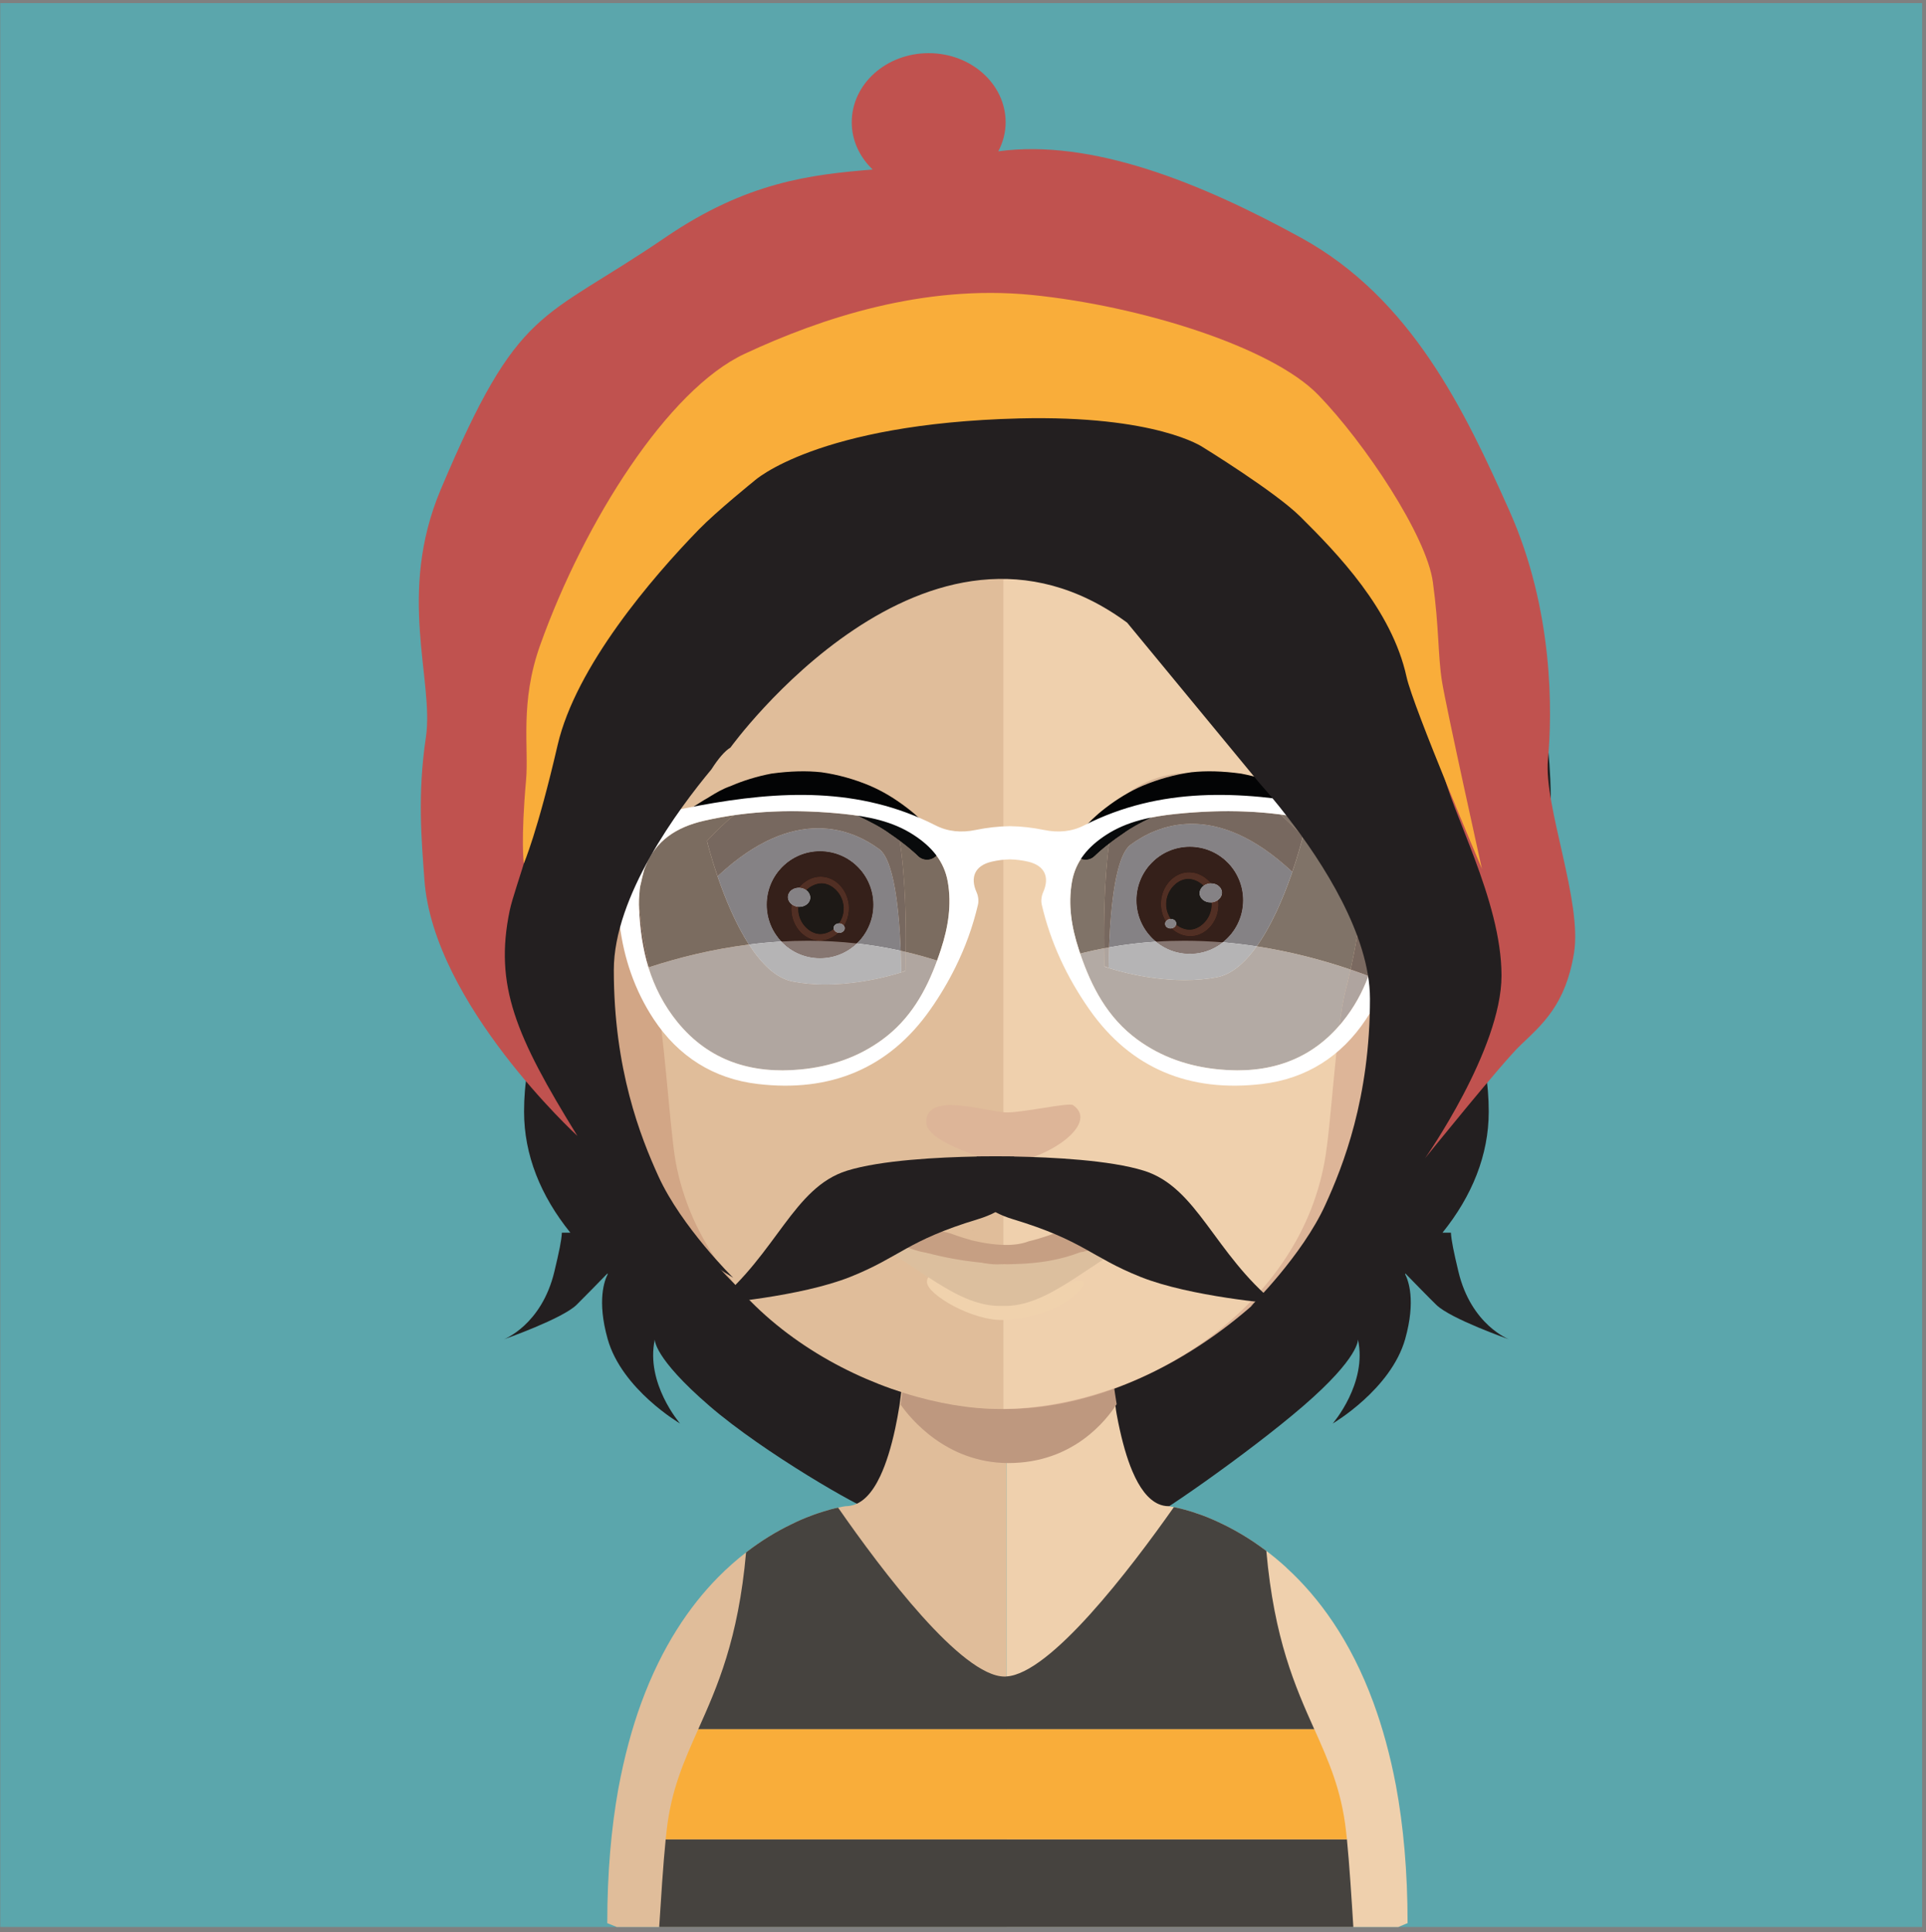<?xml version="1.0" encoding="UTF-8" standalone="no"?><!DOCTYPE svg PUBLIC "-//W3C//DTD SVG 1.1//EN" "http://www.w3.org/Graphics/SVG/1.1/DTD/svg11.dtd"><svg width="100%" height="100%" viewBox="0 0 300 301" version="1.1" xmlns="http://www.w3.org/2000/svg" xmlns:xlink="http://www.w3.org/1999/xlink" xml:space="preserve" style="fill-rule:evenodd;clip-rule:evenodd;stroke-linejoin:round;stroke-miterlimit:1.414;"><rect x="0" y="0" width="300" height="301" fill="#808080" stroke="none"/><g id="_61"><rect x="0.04" y="0.48" width="299.359" height="299.7" style="fill:#5ba6ac;fill-rule:nonzero;"/><path d="M223.72,203.26c2.2,2.18 11.36,5.39 11.36,5.39c0,0 -5.93,-2.21 -7.92,-10.6c-0.73,-3.06 -1.09,-4.8 -1.16,-6.03l-1.31,0c4.61,-5.72 7.2,-12.1 7.2,-18.85c0,-8.74 -2.74,-16.82 -10.23,-23.67c0.26,1.97 -1.42,6.04 -1.42,8.07c0,20.64 -13.81,36.09 -34.34,44.74c0.96,-2.27 1.53,-4.88 1.53,-7.7c0,-5.25 -1.92,-9.88 -4.85,-12.66c-4.81,-6.18 -14.55,-0.95 -25.82,-0.94c-11.26,-0.01 -21,-5.24 -25.82,0.94c-2.93,2.78 -4.85,7.41 -4.85,12.66c0,2.82 0.58,5.43 1.53,7.7c-20.52,-8.65 -34.33,-24.1 -34.33,-44.74c0,-2.03 -1.69,-6.1 -1.43,-8.07c-7.48,6.85 -10.23,14.93 -10.23,23.67c0,6.75 2.59,13.13 7.21,18.85l-1.32,0c-0.06,1.23 -0.43,2.97 -1.16,6.03c-1.99,8.39 -7.91,10.6 -7.91,10.6c0,0 9.15,-3.21 11.36,-5.39c1.07,-1.05 3.93,-3.98 4.79,-4.87l0.07,0.08c-0.5,0.96 -1.71,4.09 -0.02,10.11c2.21,7.87 11.28,13.17 11.28,13.17c0,0 -5.43,-6.26 -3.93,-13.1c0,0 -0.32,2.74 8.52,10.37c8.45,7.3 23.88,16.13 25.23,16.22c-0.12,-0.23 6.17,-7.13 6.06,-10.23c6.45,1.61 6.72,0.92 13.71,0.92c0.41,0 0.83,-0.02 1.24,-0.02c0.42,0 0.83,0.02 1.24,0.02c6.99,0 7.26,0.69 13.71,-0.92c-0.11,3.1 6.18,11.89 6.06,12.13c1.35,-0.09 16.78,-10.82 25.23,-18.12c8.84,-7.63 8.52,-10.37 8.52,-10.37c1.51,6.84 -3.93,13.1 -3.93,13.1c0,0 9.07,-5.3 11.29,-13.17c1.69,-6.02 0.48,-9.15 -0.02,-10.11l0.06,-0.08c0.86,0.89 3.72,3.82 4.8,4.87Z" style="fill:#231f20;fill-rule:nonzero;"/><path d="M156.78,187.56l0,112.62l-60.71,0c-0.99,-0.39 -1.48,-0.6 -1.48,-0.6c0,-7.9 0.63,-14.83 1.72,-20.92c0.93,-5 2.14,-9.47 3.58,-13.4c3.21,-8.76 7.51,-15.04 11.94,-19.54c1.46,-1.48 2.94,-2.78 4.38,-3.89c2.45,-1.89 4.83,-3.31 6.98,-4.34c1.11,-0.56 2.16,-1.01 3.12,-1.36c0.33,-0.12 0.64,-0.25 0.95,-0.35c0.37,-0.12 0.7,-0.22 1.03,-0.33c0.92,-0.29 1.68,-0.49 2.26,-0.59c0.76,-0.19 1.19,-0.23 1.19,-0.23c0.23,0 0.44,-0.02 0.66,-0.06c1.92,-0.31 3.46,-1.98 4.71,-4.63c0.93,-1.98 1.71,-4.51 2.33,-7.41c0.25,-1.15 0.45,-2.28 0.66,-3.54c0.28,-2.07 0.57,-4.26 0.84,-6.54c0.08,-1.38 0.23,-2.72 0.39,-4.16c0.54,-6.89 0.68,-14.44 0.68,-21.58c0,0 8.17,0.85 14.77,0.85Z" style="fill:#e0bd9a;fill-rule:nonzero;"/><path d="M219.25,299.58c0,0 -0.54,0.21 -1.44,0.6l-61.03,0l0,-112.62l0.17,0c6.56,0 14.81,-0.85 14.81,-0.85c0,7.1 0.14,14.53 0.7,21.44c0.14,1.34 0.29,2.72 0.39,4.05c0.25,2.39 0.54,4.61 0.89,6.71l0,0.04c0.1,0.95 0.28,1.79 0.45,2.68c0.6,2.92 1.32,5.51 2.2,7.57c1.09,2.57 2.43,4.36 4.03,5.08c0.52,0.23 1.05,0.35 1.63,0.35c0,0 0.29,0.04 0.8,0.14c0.84,0.17 2.28,0.5 4.14,1.18c0.28,0.1 0.57,0.2 0.88,0.33c0.17,0.06 0.33,0.12 0.49,0.2c0.44,0.17 0.87,0.37 1.32,0.58c2.26,1.03 4.86,2.49 7.57,4.54c1.03,0.77 2.06,1.63 3.11,2.58l0,0.02c4.98,4.54 9.98,11.23 13.58,21.06c1.4,3.81 2.59,8.11 3.5,12.9c1.15,6.22 1.81,13.32 1.81,21.42Z" style="fill:#efd0ad;fill-rule:nonzero;"/><path d="M173.93,218.7l0,0.05c-1.53,2.36 -6.67,9.16 -16.85,9.16l-0.1,0c-9.63,-0.05 -15.27,-7.04 -16.7,-9.11c0.3,-2.07 0.59,-4.24 0.84,-6.51c0.1,-1.33 0.25,-2.71 0.4,-4.14c4.69,1.19 9.83,1.93 15.26,2.02l0.2,0c5.64,-0.09 10.82,-0.88 15.67,-2.16c0.14,1.33 0.29,2.71 0.39,4.04c0.25,2.36 0.55,4.58 0.89,6.65Z" style="fill:#be987f;fill-rule:nonzero;"/><path d="M156.29,59.22c-64.34,0 -64.68,53.95 -61.82,89.27c-4.39,-8.37 -17.49,-5.81 -16.4,7.39c1.04,12.71 19.74,19.19 19.22,17.79c9.74,26.12 35.53,45.82 59,45.82l0.49,0l0,-160.27l-0.49,0Z" style="fill:#d2a686;fill-rule:nonzero;"/><path d="M82.17,150.32c3.16,-5.13 8.1,-2.91 9.29,-1.78c1.29,1.23 2.32,2.81 1.53,5.82c-0.44,1.72 -2.22,1.87 -1.83,4.43c0.5,2.91 1.83,3.05 2.62,3.74c0.74,0.64 1.68,1.14 2.13,2.37c0.49,1.23 0.54,2.51 0.29,3.64c-0.49,2.07 -3.5,0.4 -5.53,-0.49c-1.33,-0.64 -5.58,-4.24 -6.67,-5.42c-2.67,-3.05 -3.95,-8.96 -1.83,-12.31Z" style="fill:#ac8774;fill-rule:nonzero;"/><path d="M156.64,59.22c64.33,0 64.68,53.95 61.86,89.27c4.4,-8.37 17.45,-5.81 16.36,7.39c-0.99,12.71 -19.74,19.2 -19.22,17.79c-9.49,26.12 -35.53,45.82 -59,45.82c-0.15,0 -0.35,0 -0.35,0l-0.15,-160.27c0,0 0.35,0 0.5,0Z" style="fill:#ddb598;fill-rule:nonzero;"/><path d="M230.76,150.32c-3.17,-5.13 -8.06,-2.91 -9.29,-1.78c-1.29,1.23 -2.28,2.81 -1.53,5.82c0.44,1.72 2.22,1.87 1.82,4.43c-0.49,2.91 -1.82,3.05 -2.57,3.74c-0.74,0.64 -1.73,1.14 -2.17,2.37c-0.45,1.23 -0.54,2.51 -0.3,3.64c0.5,2.07 3.51,0.4 5.54,-0.49c1.38,-0.64 5.58,-4.24 6.67,-5.42c2.72,-3.05 3.95,-8.96 1.83,-12.31Z" style="fill:#ac8774;fill-rule:nonzero;"/><path d="M155.78,74.44c-21.14,0 -36.66,6.16 -46,18.28c-13.09,17 -12.6,42.91 -7.81,61.54c1.49,5.71 2.28,21.03 3.26,26.65c4.6,25.18 32.32,38.58 50.55,38.58c0,0 0.35,0 0.5,0l0,-145.05c-0.15,0 -0.3,0 -0.3,0l-0.2,0Z" style="fill:#e0bd9a;fill-rule:nonzero;"/><path d="M201.74,92.77c-9.29,-12.07 -24.61,-18.23 -45.46,-18.33l0,145.05c20.85,-0.25 45.8,-14.93 50.05,-38.58c1.04,-5.62 1.78,-20.94 3.27,-26.65c4.84,-18.58 5.33,-44.44 -7.86,-61.49Z" style="fill:#efd0ad;fill-rule:nonzero;"/><path d="M156.47,191.04" style="fill:#bc917b;fill-rule:nonzero;"/><path d="M156.47,191.04" style="fill:#bc917b;fill-rule:nonzero;"/><path d="M152.9,193.77c-0.1,-0.02 -0.2,-0.04 -0.3,-0.06c0.1,0.02 0.19,0.04 0.3,0.06Z" style="fill:#bc917b;fill-rule:nonzero;"/><path d="M156.47,193.58" style="fill:#bc917b;fill-rule:nonzero;"/><path d="M152.12,193.6c-0.09,-0.03 -0.18,-0.05 -0.27,-0.08l-0.01,0.01c0,0 0.1,0.03 0.28,0.07Z" style="fill:#bc917b;fill-rule:nonzero;"/><path d="M156.47,193.58" style="fill:#bc917b;fill-rule:nonzero;"/><path d="M144.28,174.96c-0.25,-5.01 9.17,-1.83 12.28,-1.68c2.45,0.13 9.92,-1.58 10.56,-1.14c4.4,2.98 -4.65,8.96 -10.72,8.96c-1.61,0 -11.98,-3.12 -12.12,-6.14Z" style="fill:#ddb598;fill-rule:nonzero;"/><path d="M138.32,74.81l-0.27,0.27l0.04,0.08c0.09,-0.13 0.14,-0.26 0.23,-0.35Z" style="fill:#432e1b;fill-rule:nonzero;"/><path d="M97.35,125.91" style="fill:#432e1b;fill-rule:nonzero;"/><path d="M156.74,193.6" style="fill:#ba907b;fill-rule:nonzero;"/><path d="M156.74,193.6" style="fill:#ba907b;fill-rule:nonzero;"/><path d="M153.08,190.83c-0.1,-0.02 -0.21,-0.04 -0.31,-0.06c0.1,0.02 0.19,0.04 0.31,0.06Z" style="fill:#ba907b;fill-rule:nonzero;"/><path d="M156.74,190.64" style="fill:#ba907b;fill-rule:nonzero;"/><path d="M152.27,190.65c-0.09,-0.02 -0.18,-0.05 -0.27,-0.08l-0.01,0.01c0,0 0.1,0.03 0.28,0.07Z" style="fill:#ba907b;fill-rule:nonzero;"/><path d="M156.74,190.64" style="fill:#ba907b;fill-rule:nonzero;"/><path d="M110.13,131.05c0,0 4.9,20.2 13.33,21.85c8.43,1.65 17.55,-1.63 17.55,-1.63c0,0 0.87,-23.73 -3.45,-26.84c-4.31,-3.11 -14.25,-7.61 -27.43,6.62Z" style="fill:#fff;fill-rule:nonzero;"/><path d="M141.02,151.21c0,0 -0.2,0.06 -0.63,0.24c-0.11,-7.28 -0.78,-17.28 -3.47,-19.2c-4.01,-2.94 -13.05,-7.08 -25.14,4.24c-1.1,-3.13 -1.65,-5.5 -1.65,-5.5c13.21,-14.26 23.16,-9.77 27.44,-6.65c4.32,3.11 3.45,26.87 3.45,26.87Z" style="fill:#d6b496;fill-rule:nonzero;"/><path d="M136.03,140.93c0,4.59 -3.71,8.31 -8.3,8.31c-4.58,0 -8.29,-3.72 -8.29,-8.31c0,-4.6 3.71,-8.32 8.29,-8.32c4.59,0 8.3,3.72 8.3,8.32Z" style="fill:#482315;fill-rule:nonzero;"/><path d="M127.35,146.47c-2.4,-0.2 -4.23,-2.63 -4.02,-5.29c0.22,-2.67 2.43,-4.75 4.82,-4.55c2.4,0.2 4.23,2.62 4.02,5.28c-0.22,2.67 -2.43,4.76 -4.82,4.56Z" style="fill:#7e3a22;fill-rule:nonzero;"/><path d="M127.56,145.5c-1.67,-0.14 -3.4,-1.97 -3.22,-4.23c0.19,-2.27 2.19,-3.8 3.86,-3.66c1.67,0.14 3.39,1.98 3.21,4.24c-0.18,2.27 -2.19,3.79 -3.85,3.65Z" style="fill:#211a10;fill-rule:nonzero;"/><path d="M126.21,139.93c-0.07,0.82 -0.91,1.41 -1.87,1.33c-0.96,-0.08 -1.68,-0.81 -1.61,-1.62c0.07,-0.82 0.9,-1.42 1.85,-1.34c0.97,0.08 1.69,0.81 1.63,1.63Z" style="fill:#fff;fill-rule:nonzero;"/><path d="M131.58,144.65c-0.03,0.41 -0.45,0.71 -0.93,0.67c-0.48,-0.04 -0.84,-0.41 -0.81,-0.81c0.04,-0.41 0.46,-0.71 0.93,-0.67c0.48,0.04 0.85,0.4 0.81,0.81Z" style="fill:#fff;fill-rule:nonzero;"/><path d="M156.88,190.55" style="fill:#ba907b;fill-rule:nonzero;"/><path d="M156.88,190.55" style="fill:#ba907b;fill-rule:nonzero;"/><path d="M153.21,193.21c-0.1,-0.02 -0.21,-0.04 -0.31,-0.06c0.1,0.02 0.19,0.04 0.31,0.06Z" style="fill:#ba907b;fill-rule:nonzero;"/><path d="M156.88,193.02" style="fill:#ba907b;fill-rule:nonzero;"/><path d="M152.41,193.03c-0.1,-0.02 -0.19,-0.05 -0.28,-0.07l-0.01,0c0,0 0.11,0.03 0.29,0.07Z" style="fill:#ba907b;fill-rule:nonzero;"/><path d="M156.88,193.02" style="fill:#ba907b;fill-rule:nonzero;"/><path d="M156.76,190.18" style="fill:#bc917b;fill-rule:nonzero;"/><path d="M156.76,190.18" style="fill:#bc917b;fill-rule:nonzero;"/><path d="M152.83,192.64c-0.11,-0.02 -0.22,-0.04 -0.33,-0.07c0.11,0.03 0.21,0.05 0.33,0.07Z" style="fill:#bc917b;fill-rule:nonzero;"/><path d="M156.76,192.43" style="fill:#bc917b;fill-rule:nonzero;"/><path d="M151.97,192.45c-0.1,-0.03 -0.2,-0.06 -0.3,-0.08l-0.01,0c0,0 0.12,0.03 0.31,0.08Z" style="fill:#bc917b;fill-rule:nonzero;"/><path d="M156.76,192.43" style="fill:#bc917b;fill-rule:nonzero;"/><path d="M156.51,189.33" style="fill:#bc917b;fill-rule:nonzero;"/><path d="M156.51,189.33" style="fill:#bc917b;fill-rule:nonzero;"/><path d="M152.59,191.8c-0.12,-0.02 -0.23,-0.05 -0.34,-0.07c0.11,0.02 0.21,0.04 0.34,0.07Z" style="fill:#bc917b;fill-rule:nonzero;"/><path d="M156.51,191.59" style="fill:#bc917b;fill-rule:nonzero;"/><path d="M151.72,191.61c-0.1,-0.03 -0.19,-0.06 -0.29,-0.09l-0.02,0.01c0,0 0.12,0.03 0.31,0.08Z" style="fill:#bc917b;fill-rule:nonzero;"/><path d="M156.51,191.59" style="fill:#bc917b;fill-rule:nonzero;"/><path d="M157.15,189.12" style="fill:#bc917b;fill-rule:nonzero;"/><path d="M157.15,189.12" style="fill:#bc917b;fill-rule:nonzero;"/><path d="M153.36,191.68c-0.11,-0.02 -0.22,-0.04 -0.33,-0.06c0.11,0.02 0.2,0.04 0.33,0.06Z" style="fill:#bc917b;fill-rule:nonzero;"/><path d="M157.15,191.48" style="fill:#bc917b;fill-rule:nonzero;"/><path d="M152.52,191.5c-0.1,-0.03 -0.19,-0.06 -0.29,-0.08l-0.01,0c0,0 0.11,0.03 0.3,0.08Z" style="fill:#bc917b;fill-rule:nonzero;"/><path d="M157.15,191.48" style="fill:#bc917b;fill-rule:nonzero;"/><path d="M202.94,130.37c0,0 -4.91,20.2 -13.34,21.85c-8.43,1.64 -17.55,-1.63 -17.55,-1.63c0,0 -0.87,-23.74 3.45,-26.84c4.31,-3.12 14.25,-7.62 27.44,6.62Z" style="fill:#fff;fill-rule:nonzero;"/><path d="M172.04,150.52c0,0 0.2,0.06 0.63,0.24c0.11,-7.28 0.78,-17.28 3.47,-19.2c4.01,-2.94 13.05,-7.08 25.14,4.25c1.1,-3.13 1.65,-5.51 1.65,-5.51c-13.21,-14.26 -23.16,-9.77 -27.44,-6.65c-4.32,3.12 -3.45,26.87 -3.45,26.87Z" style="fill:#d6b496;fill-rule:nonzero;"/><path d="M177.03,140.24c0,4.59 3.72,8.32 8.3,8.32c4.58,0 8.29,-3.73 8.29,-8.32c0,-4.6 -3.71,-8.32 -8.29,-8.32c-4.58,0 -8.3,3.72 -8.3,8.32Z" style="fill:#482315;fill-rule:nonzero;"/><path d="M185.71,145.78c2.4,-0.2 4.24,-2.62 4.02,-5.29c-0.22,-2.66 -2.42,-4.75 -4.82,-4.55c-2.4,0.2 -4.23,2.62 -4.02,5.29c0.22,2.66 2.43,4.75 4.82,4.55Z" style="fill:#7e3a22;fill-rule:nonzero;"/><path d="M185.5,144.82c1.67,-0.14 3.4,-1.98 3.22,-4.24c-0.19,-2.27 -2.19,-3.8 -3.86,-3.66c-1.67,0.14 -3.39,1.99 -3.21,4.25c0.19,2.26 2.19,3.79 3.85,3.65Z" style="fill:#211a10;fill-rule:nonzero;"/><path d="M186.85,139.24c0.07,0.82 0.91,1.42 1.87,1.34c0.96,-0.08 1.68,-0.81 1.62,-1.63c-0.07,-0.82 -0.9,-1.41 -1.86,-1.34c-0.97,0.08 -1.69,0.81 -1.63,1.63Z" style="fill:#fff;fill-rule:nonzero;"/><path d="M181.48,143.97c0.03,0.4 0.45,0.7 0.93,0.66c0.48,-0.03 0.84,-0.4 0.81,-0.81c-0.04,-0.41 -0.45,-0.71 -0.93,-0.66c-0.48,0.03 -0.85,0.4 -0.81,0.81Z" style="fill:#fff;fill-rule:nonzero;"/><path d="M146.07,130.73c-0.07,-0.1 -1.6,-2.43 -4.72,-4.83c-1.96,-1.51 -3.88,-2.66 -5.87,-3.51c-2.42,-1.02 -5.03,-1.74 -7.55,-2.09c-2.29,-0.25 -4.82,-0.19 -7.77,0.21c-2.25,0.43 -4.45,1.11 -6.32,1.93c-1.33,0.46 -2.38,1.11 -3.23,1.63c-0.32,0.2 -0.61,0.38 -0.91,0.54l-4.03,2.53l4.64,-1.09c0.22,-0.05 0.45,-0.11 0.7,-0.18c0.96,-0.26 2.16,-0.57 3.56,-0.78c0.33,-0.05 0.66,-0.11 1,-0.18c0.58,-0.12 1.19,-0.24 1.82,-0.27c0.7,-0.05 1.43,-0.1 2.18,-0.15l0.97,-0.07c2.57,-0.04 4.74,0.16 6.67,0.6c2.11,0.37 4.27,1.05 6.26,1.97c1.87,0.9 3.67,1.8 5.08,2.83c2.83,1.9 4.41,3.48 4.42,3.49c0.39,0.4 0.91,0.6 1.43,0.6c0.38,0 0.77,-0.11 1.1,-0.33c0.93,-0.61 1.2,-1.87 0.6,-2.79l-0.03,-0.06Z" style="fill:#030405;fill-rule:nonzero;"/><path d="M203.76,124.59c-0.26,-0.14 -0.56,-0.32 -0.88,-0.52c-0.84,-0.52 -1.89,-1.17 -3.19,-1.61c-1.9,-0.84 -4.1,-1.52 -6.38,-1.95c-2.93,-0.4 -5.46,-0.46 -7.75,-0.21c-2.52,0.35 -5.12,1.07 -7.55,2.09c-1.96,0.84 -3.93,2.02 -5.86,3.51c-3.07,2.36 -4.6,4.65 -4.71,4.83l-0.03,0.04c-0.52,0.8 -0.41,1.87 0.26,2.54c0.38,0.39 0.89,0.6 1.43,0.6c0.54,0 1.04,-0.21 1.42,-0.6l0.02,-0.01c0.15,-0.15 1.68,-1.65 4.43,-3.49c1.38,-1.02 3.18,-1.92 5.05,-2.81c1.99,-0.93 4.16,-1.61 6.29,-1.98c1.9,-0.44 4.08,-0.63 6.61,-0.61l1.02,0.08c0.75,0.05 1.47,0.1 2.18,0.15c0.62,0.03 1.22,0.15 1.81,0.27c0.34,0.07 0.67,0.13 1,0.18c1.4,0.21 2.59,0.52 3.55,0.78c0.25,0.07 0.49,0.13 0.71,0.18l4.63,1.1l-4.06,-2.56Z" style="fill:#030405;fill-rule:nonzero;"/><path d="M155.59,198.5" style="fill:#be927b;fill-rule:nonzero;"/><path d="M155.59,198.5" style="fill:#be927b;fill-rule:nonzero;"/><path d="M151.75,195.61c-0.1,-0.03 -0.21,-0.05 -0.32,-0.07c0.11,0.02 0.2,0.04 0.32,0.07Z" style="fill:#be927b;fill-rule:nonzero;"/><path d="M155.59,195.4" style="fill:#be927b;fill-rule:nonzero;"/><path d="M150.91,195.42c-0.1,-0.03 -0.19,-0.06 -0.29,-0.08l-0.01,0c0,0 0.11,0.03 0.3,0.08Z" style="fill:#be927b;fill-rule:nonzero;"/><path d="M155.59,195.4" style="fill:#be927b;fill-rule:nonzero;"/><path d="M144.39,199.77c-0.24,-3.24 9.02,0.68 12.06,0.78c2.42,0.08 9.71,-0.48 10.38,-0.74c5.1,-1.91 -0.27,5.43 -10.53,5.81c-4.7,0.19 -11.77,-3.88 -11.91,-5.85Z" style="fill:#f0d2ad;fill-rule:nonzero;"/><path d="M174.54,193.51c-2.52,-0.12 -5.1,1.98 -8.12,1.66c-0.13,-0.06 -0.19,-0.06 -0.32,-0.06c-0.69,-0.13 -1.38,0 -2.13,0.18c-0.94,0.2 -1.89,0.58 -2.78,0.89c-1.51,0.49 -3.21,0.89 -4.96,0.75l0,0.02l-0.1,-0.02l-0.1,0.02l0,-0.02c-1.75,0.14 -3.45,-0.26 -4.96,-0.75c-0.89,-0.31 -1.84,-0.69 -2.78,-0.89c-0.75,-0.18 -1.44,-0.31 -2.13,-0.18c-0.13,0 -0.2,0 -0.32,0.06c-3.02,0.32 -5.6,-1.78 -8.12,-1.66c-0.69,0.06 -1.7,-0.12 -2.26,-0.12c0.12,0.06 0.25,0.12 0.38,0.18c7.16,3.51 13.35,10.07 20.19,9.86l0.2,0c6.84,0.21 13.03,-6.35 20.19,-9.86c0.13,-0.06 0.26,-0.12 0.38,-0.18c-0.56,0 -1.57,0.18 -2.26,0.12Z" style="fill:#dcbf9e;fill-rule:nonzero;"/><path d="M176.64,193.31c0,0 -7.28,-2.81 -12.47,-1.16c0,0 -1.93,0.75 -3.92,1.21c-1.22,0.48 -2.69,0.62 -4.12,0.56c-1.09,-0.04 -2.13,-0.18 -2.98,-0.33c-0.28,-0.05 -0.56,-0.1 -0.85,-0.17c-0.13,-0.02 -0.22,-0.04 -0.33,-0.07c-0.17,-0.04 -0.34,-0.07 -0.51,-0.11c-0.19,-0.05 -0.3,-0.08 -0.3,-0.08l0.01,-0.01c-1.66,-0.45 -3.08,-1 -3.08,-1c-5.19,-1.65 -12.47,1.16 -12.47,1.16c-0.1,0.05 -0.16,0.08 -0.16,0.08c0.56,0 1.57,0.18 2.26,0.12c2.52,-0.12 5.1,1.98 8.12,1.66c0.12,-0.06 0.19,-0.06 0.32,-0.06c0.69,-0.13 1.38,0 2.13,0.18c0.94,0.2 1.89,0.58 2.78,0.89c1.51,0.49 3.21,0.89 4.96,0.75l0,0.02l0.1,-0.02l0.1,0.02l0,-0.02c1.75,0.14 3.45,-0.26 4.96,-0.75c0.89,-0.31 1.84,-0.69 2.78,-0.89c0.75,-0.18 1.44,-0.31 2.13,-0.18c0.13,0 0.19,0 0.32,0.06c3.02,0.32 5.6,-1.78 8.12,-1.66c0.69,0.06 1.7,-0.12 2.26,-0.12c0,0 -0.06,-0.03 -0.16,-0.08Z" style="fill:#c69f83;fill-rule:nonzero;"/><path d="M143.89,195.03c0.13,0.03 13.66,4.16 24.23,0.09l-1.22,-0.83l-14.29,0l-8.72,0.74Z" style="fill:#c69f83;fill-rule:nonzero;"/><path d="M101.01,150.71c-0.9,-2.92 -1.33,-5.98 -1.46,-9.13c-0.01,-0.19 -0.02,-0.39 -0.03,-0.59c0.39,3.34 0.93,6.59 1.6,9.68c-0.03,0.01 -0.07,0.02 -0.11,0.04Z" style="fill:#766359;fill-rule:nonzero;"/><path d="M101.12,150.67c-0.67,-3.09 -1.21,-6.34 -1.6,-9.68c-0.01,-0.66 0.02,-1.31 0.09,-1.93c0.02,-0.5 0.09,-0.99 0.22,-1.46c0.13,-0.68 0.29,-1.27 0.41,-1.71c0.02,-0.15 0.07,-0.31 0.13,-0.48l0.09,-0.22c0.03,-0.11 0.05,-0.16 0.05,-0.16l0.01,0c1.59,-4.09 4.86,-6.19 9.12,-7.17c1.55,-0.35 3.11,-0.64 4.67,-0.87c-1.36,1.13 -2.75,2.46 -4.18,4c0,0 0.01,0.02 0.01,0.05l-0.01,0.01c0,0 2.32,9.59 6.53,16.09c-5.57,0.7 -10.8,1.98 -15.54,3.53Zm44.84,-1.03c-1.64,-0.52 -3.26,-0.97 -4.88,-1.35c0.05,-4.12 -0.02,-11.74 -0.95,-17.35c1.83,1.36 2.83,2.36 2.84,2.37c0.39,0.4 0.91,0.6 1.43,0.6c0.38,0 0.77,-0.11 1.1,-0.33c0.14,-0.09 0.26,-0.19 0.37,-0.31c0.87,1.17 1.48,2.51 1.76,4.09c0.63,3.59 0.06,7.09 -1.06,10.51c-0.19,0.59 -0.4,1.19 -0.61,1.77Z" style="fill:#7b6c60;fill-rule:nonzero;"/><path d="M140.3,148.11c-2.31,-0.51 -4.6,-0.89 -6.86,-1.14c1.59,-1.52 2.59,-3.67 2.59,-6.04c0,-4.6 -3.71,-8.32 -8.3,-8.32c-4.58,0 -8.29,3.72 -8.29,8.32c0,2.22 0.87,4.25 2.29,5.74c-1.72,0.1 -3.41,0.26 -5.07,0.47c-4.21,-6.5 -6.53,-16.09 -6.53,-16.09l0.01,-0.01c0.08,0.33 0.63,2.57 1.64,5.45c6.07,-5.68 11.36,-7.47 15.65,-7.47c4.25,0 7.49,1.77 9.49,3.23c2.3,1.64 3.12,9.16 3.38,15.86Z" style="fill:#858285;fill-rule:nonzero;"/><path d="M141.08,148.29c-0.26,-0.06 -0.52,-0.12 -0.78,-0.18c-0.26,-6.7 -1.08,-14.22 -3.38,-15.86c-2,-1.46 -5.24,-3.23 -9.49,-3.23c-4.29,0 -9.58,1.79 -15.65,7.47c-1.01,-2.88 -1.56,-5.12 -1.64,-5.45c0,-0.03 -0.01,-0.05 -0.01,-0.05c1.43,-1.54 2.82,-2.87 4.18,-4c3.01,-0.43 6.03,-0.63 9.07,-0.63c2.67,0 5.35,0.16 8.04,0.43c0.73,0.08 1.47,0.17 2.2,0.28c1.82,0.87 3.56,1.74 4.93,2.75c0.58,0.39 1.1,0.76 1.58,1.12c0.93,5.61 1,13.23 0.95,17.35Z" style="fill:#77685f;fill-rule:nonzero;"/><path d="M133.44,146.97c-2.55,-0.29 -5.07,-0.42 -7.54,-0.42c-0.01,0 -0.02,0 -0.03,0c0,0 -0.01,0 -0.02,0c-1.39,0 -2.76,0.04 -4.12,0.12c-1.42,-1.49 -2.29,-3.52 -2.29,-5.74c0,-4.6 3.71,-8.32 8.29,-8.32c4.59,0 8.3,3.72 8.3,8.32c0,2.37 -1,4.52 -2.59,6.04Zm-10.08,-6.06c-0.01,0.09 -0.02,0.18 -0.03,0.27c-0.21,2.66 1.62,5.09 4.02,5.29c0.11,0.01 0.21,0.01 0.32,0.01c1.06,0 2.07,-0.44 2.86,-1.18c0.04,0.01 0.08,0.02 0.12,0.02c0.03,0 0.06,0 0.09,0c0.44,0 0.81,-0.28 0.84,-0.67c0.02,-0.17 -0.04,-0.33 -0.14,-0.46c0.4,-0.67 0.66,-1.45 0.73,-2.28c0.21,-2.66 -1.62,-5.08 -4.02,-5.28c-0.1,-0.01 -0.21,-0.02 -0.32,-0.02c-1.29,0 -2.5,0.66 -3.34,1.69c-0.02,-0.01 -0.05,-0.01 -0.07,-0.01c-0.89,0 -1.63,0.58 -1.69,1.35c-0.04,0.5 0.21,0.96 0.63,1.27Z" style="fill:#35201a;fill-rule:nonzero;"/><path d="M127.67,146.48c-0.11,0 -0.21,0 -0.32,-0.01c-2.4,-0.2 -4.23,-2.63 -4.02,-5.29c0.01,-0.09 0.02,-0.18 0.03,-0.27c0.27,0.19 0.61,0.32 0.98,0.35l0,0.01c-0.18,2.26 1.55,4.09 3.22,4.23c0.07,0.01 0.14,0.01 0.21,0.01c0.7,0 1.46,-0.28 2.09,-0.78c0.08,0.28 0.34,0.51 0.67,0.57c-0.79,0.74 -1.8,1.18 -2.86,1.18Zm3.77,-2.29c-0.14,-0.19 -0.39,-0.33 -0.67,-0.35c-0.02,0 -0.05,0 -0.07,0c0.38,-0.56 0.65,-1.23 0.71,-1.99c0.18,-2.26 -1.54,-4.1 -3.21,-4.24c-0.07,-0.01 -0.14,-0.01 -0.21,-0.01c-0.83,0 -1.72,0.39 -2.41,1.06c-0.27,-0.2 -0.62,-0.33 -1,-0.36c-0.03,0 -0.06,0 -0.09,0c0.84,-1.03 2.05,-1.69 3.34,-1.69c0.11,0 0.22,0.01 0.32,0.02c2.4,0.2 4.23,2.62 4.02,5.28c-0.07,0.83 -0.33,1.61 -0.73,2.28Z" style="fill:#512f24;fill-rule:nonzero;"/><path d="M127.77,145.51c-0.07,0 -0.14,0 -0.21,-0.01c-1.67,-0.14 -3.4,-1.97 -3.22,-4.23l0,-0.01c0.06,0.01 0.12,0.01 0.17,0.01c0.89,0 1.63,-0.57 1.7,-1.34c0.04,-0.5 -0.21,-0.96 -0.63,-1.27c0.69,-0.67 1.58,-1.06 2.41,-1.06c0.07,0 0.14,0 0.21,0.01c1.67,0.14 3.39,1.98 3.21,4.24c-0.06,0.76 -0.33,1.43 -0.71,1.99l-0.01,0c-0.44,0 -0.81,0.29 -0.85,0.67c0,0.07 0,0.15 0.02,0.22c-0.63,0.5 -1.39,0.78 -2.09,0.78Z" style="fill:#1d1916;fill-rule:nonzero;"/><path d="M124.51,141.27c-0.05,0 -0.11,0 -0.17,-0.01c-0.37,-0.03 -0.71,-0.16 -0.98,-0.35c-0.42,-0.31 -0.67,-0.77 -0.63,-1.27c0.06,-0.77 0.8,-1.35 1.69,-1.35c0.02,0 0.05,0 0.07,0.01c0.03,0 0.06,0 0.09,0c0.38,0.03 0.73,0.16 1,0.36c0.42,0.31 0.67,0.77 0.63,1.27c-0.07,0.77 -0.81,1.34 -1.7,1.34Z" style="fill:#858285;fill-rule:nonzero;"/><path d="M130.74,145.32c-0.03,0 -0.06,0 -0.09,0c-0.04,0 -0.08,-0.01 -0.12,-0.02c-0.33,-0.06 -0.59,-0.29 -0.67,-0.57c-0.02,-0.07 -0.02,-0.15 -0.02,-0.22c0.04,-0.38 0.41,-0.67 0.85,-0.67l0.08,0c0.28,0.02 0.53,0.16 0.67,0.35c0.1,0.13 0.16,0.29 0.14,0.46c-0.03,0.39 -0.4,0.67 -0.84,0.67Z" style="fill:#858285;fill-rule:nonzero;"/><path d="M144.4,133.91c-0.52,0 -1.04,-0.2 -1.43,-0.6c-0.01,-0.01 -1.01,-1.01 -2.84,-2.37c-0.48,-0.36 -1,-0.73 -1.58,-1.12c-1.37,-1.01 -3.11,-1.88 -4.93,-2.75c3.07,0.45 6.04,1.26 8.7,3c1.41,0.91 2.62,1.96 3.55,3.2c-0.11,0.12 -0.23,0.22 -0.37,0.31c-0.33,0.22 -0.72,0.33 -1.1,0.33Z" style="fill:#090b0c;fill-rule:nonzero;"/><path d="M213.15,152.03c-0.11,-0.04 -0.22,-0.08 -0.33,-0.12c-0.16,-0.06 -0.33,-0.12 -0.49,-0.19c-0.03,0 -0.05,-0.01 -0.08,-0.02c-0.61,-0.23 -1.24,-0.45 -1.88,-0.66c1.29,-5.77 2.15,-12.1 2.32,-18.58c0.55,0.76 1.02,1.61 1.39,2.57l0.01,0c0,0 0.02,0.05 0.05,0.16l0.09,0.22c0.06,0.17 0.11,0.33 0.13,0.48c0.12,0.44 0.27,1.03 0.41,1.71c0.13,0.47 0.2,0.96 0.22,1.46c0.09,0.81 0.12,1.67 0.06,2.52c-0.15,3.63 -0.69,7.14 -1.9,10.45Z" style="fill:#7a6960;fill-rule:nonzero;"/><path d="M210.37,151.04c-4.46,-1.52 -9.38,-2.81 -14.62,-3.62c4.61,-6.47 7.19,-17.05 7.19,-17.05c-0.01,-0.01 -0.02,-0.01 -0.02,-0.02c0.01,-0.03 0.01,-0.05 0.01,-0.05c-1.2,-1.29 -2.37,-2.43 -3.51,-3.43c1.85,0.24 3.7,0.57 5.54,0.99c3.26,0.75 5.94,2.15 7.73,4.6c-0.17,6.48 -1.03,12.81 -2.32,18.58Zm-42.12,-2.49c-0.07,-0.23 -0.15,-0.46 -0.22,-0.68c-1.12,-3.42 -1.69,-6.92 -1.06,-10.51c0.24,-1.36 0.73,-2.54 1.41,-3.58c0.22,0.09 0.47,0.13 0.72,0.13c0.54,0 1.04,-0.21 1.42,-0.6l0.02,-0.01c0.1,-0.11 0.86,-0.85 2.22,-1.9c-0.77,5.52 -0.82,12.5 -0.78,16.32c-1.1,0.21 -2.21,0.45 -3.32,0.72c-0.01,0.01 -0.03,0.01 -0.04,0.01c-0.07,0.02 -0.14,0.04 -0.2,0.05c-0.06,0.02 -0.11,0.03 -0.17,0.05Z" style="fill:#807368;fill-rule:nonzero;"/><path d="M172.75,147.58c0.25,-6.74 1.08,-14.37 3.39,-16.02c2,-1.46 5.25,-3.23 9.5,-3.23c4.28,0 9.58,1.79 15.64,7.48c1.01,-2.88 1.56,-5.12 1.64,-5.46c0,0.01 0.01,0.01 0.02,0.02c0,0 -2.58,10.58 -7.19,17.05c-1.74,-0.26 -3.51,-0.48 -5.32,-0.63c1.94,-1.52 3.19,-3.89 3.19,-6.55c0,-4.6 -3.71,-8.32 -8.29,-8.32c-4.58,0 -8.3,3.72 -8.3,8.32c0,2.6 1.19,4.92 3.06,6.45c-2.41,0.16 -4.86,0.44 -7.34,0.89Z" style="fill:#858285;fill-rule:nonzero;"/><path d="M171.98,147.72c-0.04,-3.82 0.01,-10.8 0.78,-16.32c0.61,-0.48 1.35,-1.02 2.21,-1.59c1.19,-0.88 2.69,-1.67 4.29,-2.44c1.29,-0.27 2.6,-0.44 3.92,-0.58c2.69,-0.27 5.37,-0.43 8.04,-0.43c2.74,0 5.48,0.16 8.2,0.51c1.14,1 2.31,2.14 3.51,3.43c0,0 0,0.02 -0.01,0.05c-0.08,0.34 -0.63,2.58 -1.64,5.46c-6.06,-5.69 -11.36,-7.48 -15.64,-7.48c-4.25,0 -7.5,1.77 -9.5,3.23c-2.31,1.65 -3.14,9.28 -3.39,16.02c-0.25,0.04 -0.51,0.09 -0.77,0.14Z" style="fill:#77685f;fill-rule:nonzero;"/><path d="M190.43,146.79c-1.93,-0.15 -3.9,-0.24 -5.89,-0.24c-0.01,0 -0.02,0 -0.03,0l-0.01,0c-1.46,0 -2.93,0.04 -4.41,0.14c-1.87,-1.53 -3.06,-3.85 -3.06,-6.45c0,-4.6 3.72,-8.32 8.3,-8.32c4.58,0 8.29,3.72 8.29,8.32c0,2.66 -1.25,5.03 -3.19,6.55Zm-7.9,-2.17c0.79,0.73 1.8,1.17 2.86,1.17c0.11,0 0.21,0 0.32,-0.01c2.4,-0.2 4.24,-2.62 4.02,-5.29c-0.01,-0.09 -0.02,-0.18 -0.03,-0.27c0.42,-0.31 0.68,-0.77 0.64,-1.27c-0.07,-0.77 -0.81,-1.34 -1.69,-1.34c-0.03,0 -0.05,0 -0.08,0c-0.84,-1.03 -2.05,-1.68 -3.34,-1.68c-0.11,0 -0.21,0 -0.32,0.01c-2.4,0.2 -4.23,2.62 -4.02,5.29c0.07,0.83 0.33,1.6 0.73,2.27c-0.1,0.13 -0.16,0.3 -0.14,0.47c0.03,0.38 0.4,0.67 0.84,0.67c0.03,0 0.06,0 0.09,-0.01c0.04,0 0.08,-0.01 0.12,-0.01Z" style="fill:#35201a;fill-rule:nonzero;"/><path d="M185.39,145.79c-1.06,0 -2.07,-0.44 -2.86,-1.17c0.33,-0.07 0.59,-0.3 0.67,-0.58c0.63,0.5 1.39,0.79 2.09,0.79c0.07,0 0.14,-0.01 0.21,-0.01c1.67,-0.14 3.4,-1.98 3.22,-4.24c0.37,-0.03 0.71,-0.16 0.98,-0.36c0.01,0.09 0.02,0.18 0.03,0.27c0.22,2.67 -1.62,5.09 -4.02,5.29c-0.11,0.01 -0.21,0.01 -0.32,0.01Zm-3.77,-2.29c-0.4,-0.67 -0.66,-1.44 -0.73,-2.27c-0.21,-2.67 1.62,-5.09 4.02,-5.29c0.11,-0.01 0.21,-0.01 0.32,-0.01c1.29,0 2.5,0.65 3.34,1.68c-0.03,0 -0.06,0 -0.09,0c-0.38,0.03 -0.73,0.17 -1,0.37c-0.69,-0.68 -1.58,-1.07 -2.41,-1.07c-0.07,0 -0.14,0.01 -0.21,0.01c-1.67,0.14 -3.39,1.99 -3.21,4.25c0.06,0.75 0.33,1.42 0.71,1.98c-0.02,0 -0.05,0 -0.07,0.01c-0.28,0.02 -0.52,0.15 -0.67,0.34Z" style="fill:#512f24;fill-rule:nonzero;"/><path d="M185.29,144.83c-0.7,0 -1.46,-0.29 -2.09,-0.79c0.02,-0.07 0.02,-0.15 0.02,-0.22c-0.03,-0.38 -0.4,-0.67 -0.84,-0.67c-0.01,0 -0.01,0 -0.02,0c-0.38,-0.56 -0.65,-1.23 -0.71,-1.98c-0.18,-2.26 1.54,-4.11 3.21,-4.25c0.07,0 0.14,-0.01 0.21,-0.01c0.83,0 1.72,0.39 2.41,1.07c-0.41,0.3 -0.66,0.77 -0.63,1.26c0.07,0.77 0.81,1.34 1.7,1.34c0.05,0 0.11,0 0.17,0c0.18,2.26 -1.55,4.1 -3.22,4.24c-0.07,0 -0.14,0.01 -0.21,0.01Z" style="fill:#1d1916;fill-rule:nonzero;"/><path d="M188.55,140.58c-0.89,0 -1.63,-0.57 -1.7,-1.34c-0.03,-0.49 0.22,-0.96 0.63,-1.26c0.27,-0.2 0.62,-0.34 1,-0.37l0.17,0c0.88,0 1.62,0.57 1.69,1.34c0.04,0.5 -0.22,0.96 -0.64,1.27c-0.27,0.2 -0.61,0.33 -0.98,0.36c-0.06,0 -0.12,0 -0.17,0Z" style="fill:#858285;fill-rule:nonzero;"/><path d="M182.32,144.64c-0.44,0 -0.81,-0.29 -0.84,-0.67c-0.02,-0.17 0.04,-0.34 0.14,-0.47c0.15,-0.19 0.39,-0.32 0.67,-0.34c0.02,-0.01 0.05,-0.01 0.07,-0.01c0.01,0 0.01,0 0.02,0c0.44,0 0.81,0.29 0.84,0.67c0,0.07 0,0.15 -0.02,0.22c-0.08,0.28 -0.34,0.51 -0.67,0.58c-0.04,0 -0.08,0.01 -0.12,0.01c-0.03,0.01 -0.06,0.01 -0.09,0.01Z" style="fill:#858285;fill-rule:nonzero;"/><path d="M169.1,133.91c-0.25,0 -0.5,-0.04 -0.72,-0.13c0.96,-1.47 2.31,-2.67 3.9,-3.71c2.16,-1.41 4.52,-2.21 6.98,-2.7c-1.6,0.77 -3.1,1.56 -4.29,2.44c-0.86,0.57 -1.6,1.11 -2.21,1.59c-1.36,1.05 -2.12,1.79 -2.22,1.9l-0.02,0.01c-0.38,0.39 -0.88,0.6 -1.42,0.6Z" style="fill:#090b0c;fill-rule:nonzero;"/><path d="M101.38,151.82c-0.13,-0.37 -0.25,-0.74 -0.37,-1.11c0.04,-0.02 0.08,-0.03 0.11,-0.04c0.09,0.38 0.17,0.77 0.26,1.15Z" style="fill:#ada19a;fill-rule:nonzero;"/><path d="M121.85,166.74c-6.47,0 -12.05,-2.27 -16.34,-7.54c-1.86,-2.3 -3.2,-4.77 -4.13,-7.38c-0.09,-0.38 -0.17,-0.77 -0.26,-1.15c4.74,-1.55 9.97,-2.83 15.54,-3.53c1.9,2.94 4.18,5.25 6.8,5.76c1.69,0.33 3.41,0.47 5.08,0.47c6.64,0 12.47,-2.1 12.47,-2.1c0,0 0,-0.02 0,-0.06l0.01,0c0,0 0.04,-1.13 0.06,-2.92c1.62,0.38 3.25,0.83 4.88,1.35c-1.74,4.77 -4.19,9.13 -8.53,12.3c-3.76,2.76 -8.04,4.2 -12.67,4.65c-0.99,0.1 -1.96,0.15 -2.91,0.15Z" style="fill:#b0a6a0;fill-rule:nonzero;"/><path d="M128.54,153.37c-1.67,0 -3.39,-0.14 -5.08,-0.47c-2.62,-0.51 -4.9,-2.82 -6.8,-5.76c1.66,-0.21 3.36,-0.37 5.07,-0.47c1.51,1.59 3.64,2.57 6,2.57c2.21,0 4.22,-0.86 5.71,-2.27c2.26,0.25 4.55,0.63 6.86,1.14c0.05,1.15 0.08,2.27 0.09,3.34c0.38,-0.16 0.58,-0.22 0.62,-0.24c0,0.04 0,0.06 0,0.06c0,0 -5.83,2.1 -12.47,2.1Z" style="fill:#b5b4b5;fill-rule:nonzero;"/><path d="M140.39,151.45c-0.01,-1.07 -0.04,-2.19 -0.09,-3.34c0.26,0.06 0.52,0.12 0.78,0.18c-0.02,1.79 -0.06,2.92 -0.06,2.92l-0.01,0c-0.04,0.02 -0.24,0.08 -0.62,0.24Z" style="fill:#aea49e;fill-rule:nonzero;"/><path d="M127.73,149.24c-2.36,0 -4.49,-0.98 -6,-2.57c1.36,-0.08 2.73,-0.12 4.12,-0.12l0.05,0c2.47,0 4.99,0.13 7.54,0.42c-1.49,1.41 -3.5,2.27 -5.71,2.27Z" style="fill:#867671;fill-rule:nonzero;"/><path d="M101.12,150.67c4.74,-1.55 9.97,-2.83 15.54,-3.53c-5.57,0.7 -10.8,1.98 -15.54,3.53Z" style="fill:#96908e;fill-rule:nonzero;"/><path d="M116.66,147.14c1.66,-0.21 3.35,-0.37 5.07,-0.47c-1.71,0.1 -3.41,0.26 -5.07,0.47Z" style="fill:#989799;fill-rule:nonzero;"/><path d="M121.73,146.67c1.36,-0.08 2.73,-0.12 4.12,-0.12c-1.39,0 -2.76,0.04 -4.12,0.12Zm4.17,-0.12c-0.01,0 -0.02,0 -0.03,0c0.01,0 0.02,0 0.03,0Z" style="fill:#7e7472;fill-rule:nonzero;"/><path d="M208.65,159.72c0.28,-2.19 0.59,-4.1 0.95,-5.46c0.27,-1.05 0.53,-2.13 0.77,-3.22c0.64,0.21 1.27,0.43 1.88,0.66c0.03,0.01 0.05,0.02 0.08,0.02c0.16,0.07 0.33,0.13 0.49,0.19c0.11,0.04 0.22,0.08 0.33,0.12c-0.93,2.53 -2.24,4.93 -4.06,7.17c-0.15,0.18 -0.29,0.35 -0.44,0.52Z" style="fill:#afa49f;fill-rule:nonzero;"/><path d="M192.75,166.74c-0.95,0 -1.92,-0.05 -2.91,-0.15c-4.63,-0.45 -8.91,-1.89 -12.67,-4.65c-4.67,-3.41 -7.15,-8.2 -8.92,-13.39c0.06,-0.02 0.11,-0.03 0.17,-0.05c0.06,-0.01 0.13,-0.03 0.2,-0.05c0.01,0 0.03,0 0.04,-0.01c1.11,-0.27 2.22,-0.51 3.32,-0.72c0.02,1.73 0.06,2.8 0.06,2.8c0,0 0.01,0 0.01,0.01c0,0.04 0,0.06 0,0.06c0,0 5.83,2.09 12.47,2.09c1.67,0 3.39,-0.13 5.08,-0.46c2.33,-0.46 4.39,-2.33 6.15,-4.8c5.24,0.81 10.16,2.1 14.62,3.62c-0.24,1.09 -0.5,2.17 -0.77,3.22c-0.36,1.36 -0.67,3.27 -0.95,5.46c-4.23,4.9 -9.65,7.02 -15.9,7.02Z" style="fill:#b3aaa4;fill-rule:nonzero;"/><path d="M184.52,152.68c-6.64,0 -12.47,-2.09 -12.47,-2.09c0,0 0,-0.02 0,-0.06c0.05,0.01 0.24,0.07 0.62,0.23c0.01,-1.02 0.04,-2.09 0.08,-3.18c2.48,-0.45 4.93,-0.73 7.34,-0.89c1.43,1.17 3.25,1.87 5.24,1.87c1.92,0 3.7,-0.66 5.1,-1.77c1.81,0.15 3.58,0.37 5.32,0.63c-1.76,2.47 -3.82,4.34 -6.15,4.8c-1.69,0.33 -3.41,0.46 -5.08,0.46Z" style="fill:#b5b4b5;fill-rule:nonzero;"/><path d="M172.67,150.76c-0.38,-0.16 -0.57,-0.22 -0.62,-0.23c0,-0.01 -0.01,-0.01 -0.01,-0.01c0,0 -0.04,-1.07 -0.06,-2.8c0.26,-0.05 0.52,-0.1 0.77,-0.14c-0.04,1.09 -0.07,2.16 -0.08,3.18Z" style="fill:#aea49e;fill-rule:nonzero;"/><path d="M185.33,148.56c-1.99,0 -3.81,-0.7 -5.24,-1.87c1.48,-0.1 2.95,-0.14 4.41,-0.14l0.04,0c1.99,0 3.96,0.09 5.89,0.24c-1.4,1.11 -3.18,1.77 -5.1,1.77Z" style="fill:#867671;fill-rule:nonzero;"/><path d="M168.42,148.5c0.06,-0.01 0.13,-0.03 0.2,-0.05c-0.07,0.02 -0.14,0.04 -0.2,0.05Zm0.24,-0.06c1.11,-0.27 2.22,-0.51 3.32,-0.72c-1.1,0.21 -2.21,0.45 -3.32,0.72Z" style="fill:#979290;fill-rule:nonzero;"/><path d="M172.75,147.58c2.48,-0.45 4.93,-0.73 7.34,-0.89c-2.41,0.16 -4.86,0.44 -7.34,0.89Z" style="fill:#989799;fill-rule:nonzero;"/><path d="M171.98,147.72c0.26,-0.05 0.52,-0.1 0.77,-0.14c-0.25,0.04 -0.51,0.09 -0.77,0.14Z" style="fill:#948e8d;fill-rule:nonzero;"/><path d="M180.09,146.69c1.48,-0.1 2.95,-0.14 4.41,-0.14c-1.46,0 -2.93,0.04 -4.41,0.14Zm4.45,-0.14c-0.01,0 -0.02,0 -0.03,0c0.01,0 0.02,0 0.03,0Z" style="fill:#7e7472;fill-rule:nonzero;"/><path d="M215.05,141.58c-0.15,3.63 -0.69,7.14 -1.9,10.45c-0.93,2.53 -2.24,4.93 -4.06,7.17c-4.92,6.04 -11.54,8.14 -19.25,7.39c-4.63,-0.45 -8.91,-1.89 -12.67,-4.64c-4.67,-3.42 -7.15,-8.21 -8.92,-13.4c-0.07,-0.23 -0.15,-0.46 -0.22,-0.68c-1.12,-3.42 -1.69,-6.92 -1.06,-10.51c0.57,-3.26 2.59,-5.52 5.31,-7.29c3.3,-2.15 7.07,-2.88 10.9,-3.28c7.31,-0.75 14.59,-0.58 21.78,1.07c4.26,0.98 7.53,3.08 9.12,7.17l0.01,0c0,0 0.02,0.05 0.05,0.16l0.09,0.22c0.06,0.17 0.11,0.33 0.13,0.48c0.12,0.44 0.28,1.03 0.41,1.71c0.13,0.47 0.2,0.96 0.22,1.46c0.09,0.81 0.12,1.67 0.06,2.52Zm-68.48,6.29c-0.19,0.59 -0.4,1.19 -0.61,1.77c-1.74,4.77 -4.19,9.13 -8.53,12.31c-3.76,2.75 -8.04,4.19 -12.67,4.64c-7.71,0.75 -14.33,-1.35 -19.25,-7.39c-2.13,-2.63 -3.57,-5.48 -4.5,-8.49c-0.9,-2.92 -1.33,-5.98 -1.46,-9.13c-0.06,-0.85 -0.03,-1.71 0.06,-2.52c0.02,-0.5 0.09,-0.99 0.22,-1.46c0.14,-0.68 0.29,-1.27 0.41,-1.71c0.02,-0.15 0.07,-0.31 0.13,-0.48l0.09,-0.22c0.03,-0.11 0.05,-0.16 0.05,-0.16l0.01,0c1.59,-4.09 4.86,-6.19 9.12,-7.17c7.19,-1.65 14.47,-1.82 21.78,-1.07c3.83,0.4 7.6,1.13 10.9,3.28c2.72,1.77 4.74,4.03 5.31,7.29c0.63,3.59 0.06,7.09 -1.06,10.51Zm77.12,-16.74c-0.08,-1.63 -0.22,-1.8 -1.88,-2.17c-0.84,-0.18 -1.68,-0.37 -2.52,-0.56c-4.52,-1.01 -9.02,-2.08 -13.57,-2.91c-12.55,-2.32 -24.98,-2.95 -36.82,3.07c-1.95,1 -4.04,1.19 -6.27,0.73c-1.76,-0.36 -3.55,-0.57 -5.33,-0.59c-1.78,0.02 -3.57,0.23 -5.33,0.59c-2.23,0.46 -4.32,0.27 -6.28,-0.73c-11.83,-6.02 -24.26,-5.39 -36.81,-3.07c-4.3,0.79 -8.55,1.78 -12.82,2.74c-1.09,0.25 -2.18,0.49 -3.27,0.73c-1.66,0.37 -1.8,0.54 -1.88,2.17c-0.08,1.5 -0.19,3.01 1.31,4.03c0.09,0.06 0.13,0.18 0.21,0.26c1.69,1.92 2.94,3.99 3.63,6.38c0.21,0.73 0.37,1.5 0.47,2.3c0.33,2.59 0.9,5.11 1.76,7.54c0.88,2.5 2.06,4.9 3.56,7.17c3.81,5.73 9.26,9.24 16.18,10.05c11.24,1.33 20.41,-2.37 26.88,-11.6c1.49,-2.12 2.8,-4.33 3.93,-6.62c1.52,-3.08 2.7,-6.32 3.49,-9.71c0.14,-0.59 0.05,-1.34 -0.2,-1.9c-1.07,-2.38 -0.27,-4.19 2.33,-4.8c0.94,-0.22 1.89,-0.34 2.84,-0.36c0.95,0.02 1.9,0.14 2.85,0.36c2.59,0.61 3.39,2.42 2.32,4.8c-0.25,0.56 -0.34,1.31 -0.2,1.9c0.68,2.94 1.66,5.77 2.9,8.48c1.25,2.73 2.77,5.35 4.52,7.85c6.47,9.23 15.64,12.93 26.88,11.6c6.92,-0.81 12.37,-4.32 16.18,-10.05c1.22,-1.84 2.22,-3.76 3.02,-5.76c1.16,-2.86 1.91,-5.86 2.3,-8.95c0.19,-1.57 0.61,-2.99 1.22,-4.32c0.71,-1.57 1.68,-3 2.88,-4.36c0.08,-0.08 0.12,-0.2 0.21,-0.26c1.5,-1.02 1.39,-2.53 1.31,-4.03Z" style="fill:#fff;fill-rule:nonzero;"/><path d="M240.68,112.53c-0.56,-5.43 -1.8,-10.43 -3.39,-14.89c-0.13,-0.38 -0.21,-0.58 -0.21,-0.58l0,0.01c-5.01,-13.74 -13.06,-22.23 -13.06,-22.23l0,0.01c-3.73,-4.77 -8.94,-9.75 -15.26,-14.7l-0.07,-0.05c-0.61,-0.48 -1.21,-0.95 -1.83,-1.43c-1.4,-1.05 -2.74,-1.96 -4.04,-2.78c-2.49,-1.42 -5,-2.67 -7.52,-3.79c-0.47,-0.18 -0.93,-0.34 -1.39,-0.49c-1.13,-0.45 -2.26,-0.86 -3.41,-1.26l-0.02,-0.21c-27.39,-10.23 -54.88,-4.68 -67.96,-0.83l-0.02,0.14c-0.72,0.18 -1.45,0.35 -2.13,0.56c-18.7,5.82 -34,15.79 -44.82,42.57c-10.8,26.77 -1.93,48.71 0.16,58.07c6.64,29.63 38.49,48.39 38.49,48.39c0,0 -8.04,-7.91 -11.64,-15.8c-2.79,-6.13 -6.95,-16.64 -6.95,-32.13c0,-11.52 10.05,-25.07 15.2,-31.26c1.05,-1.64 2.05,-2.84 2.97,-3.4c0,0 30.62,-42.42 61.79,-19.45l20.66,25.05c0.98,1.09 2.56,2.93 4.39,5.32c5.37,6.94 12.77,18.32 12.77,28.21c0,15.49 -4.17,26 -6.96,32.12c-3.59,7.9 -11.63,15.81 -11.63,15.81c0,0 0.85,-0.51 2.29,-1.47c44.51,-28.83 46.54,-68.11 43.59,-89.51Z" style="fill:#231f20;fill-rule:nonzero;"/><path d="M241.11,118.34c0.68,-7.21 0.94,-23.22 -6,-38.77c-6.95,-15.56 -15.23,-33.07 -32.43,-42.52c-15.79,-8.68 -32.72,-15.44 -47.18,-13.48c0.72,-1.38 1.14,-2.9 1.14,-4.52c0,-5.95 -5.37,-10.77 -11.99,-10.77c-6.62,0 -11.98,4.82 -11.98,10.77c0,2.86 1.25,5.43 3.26,7.36c-9.61,0.78 -19.62,1.93 -32.25,10.55c-19.52,13.33 -22.77,10.27 -35.03,39.29c-6.89,16.37 -1,29.72 -2.31,38.6c-1.34,8.89 -0.67,16.19 -0.23,22.21c1.39,19.3 23.83,39.89 23.83,39.89c-9.62,-15.58 -12.97,-23.43 -10.55,-35.1c0.8,-3.83 5.12,-14.23 4.42,-19.5c-1.09,-8.24 21.46,-47.72 38.99,-55.22c17.55,-7.51 34.23,-9.18 45.17,-8.06c10.9,1.11 28.42,7.17 38.02,22.73c9.59,15.55 13.74,16.8 14.39,21.52c0.68,4.72 3.13,10.09 4.24,16.19c1.22,6.69 9.26,20.61 9.26,32.47c0,11.49 -11.9,28.44 -11.9,28.44c0,0 12.12,-15.03 14.85,-17.6c3.39,-3.24 7.02,-6.28 8.34,-14.34c1.32,-8.05 -4.72,-22.9 -4.06,-30.14Z" style="fill:#c0524f;fill-rule:nonzero;"/><path d="M84.13,100.52c6.89,-19.31 19.94,-39.85 31.85,-45.4c11.91,-5.56 27.79,-10.84 44.68,-9.18c16.86,1.68 37.39,8.07 44.67,15.57c7.27,7.5 16.88,21.95 17.86,29.17c0.99,7.23 0.76,11.31 1.42,15.47c0.67,4.18 6.22,29.19 6.22,29.19c0,0 -10.69,-25.12 -11.74,-29.89c-2.29,-10.5 -10.82,-19.28 -16.53,-24.95c-3.9,-3.89 -15.2,-10.84 -15.2,-10.84c0,0 -7.2,-5 -28.59,-4.48c-31.59,0.8 -41.26,9.71 -41.26,9.71c0,0 -5.89,4.75 -8.66,7.6c-7.31,7.52 -19.15,21.34 -21.99,33.56c-3.18,13.74 -5.27,18.46 -5.27,18.46c0,0 -0.49,-3.53 0.35,-12.97c0.46,-5.13 -1.01,-12.04 2.19,-21.02Z" style="fill:#f9ad3a;fill-rule:nonzero;"/><path d="M178.18,182.37c-5.28,-1.65 -14.31,-2.1 -20.23,-2.21l-0.01,-0.02c0,0 -1.1,-0.02 -2.89,-0.02c-1.79,0 -2.9,0.02 -2.9,0.02l-0.01,0.02c-5.91,0.11 -14.94,0.56 -20.22,2.21c-8.33,2.61 -10.92,12.85 -20.56,20.72c0,0 13.27,-1.06 21.08,-4.18c7.82,-3.12 8.79,-5.63 19.86,-8.98c1.09,-0.33 1.98,-0.7 2.75,-1.11c0.77,0.41 1.65,0.78 2.74,1.11c11.07,3.35 12.05,5.86 19.86,8.98c7.81,3.12 21.08,4.18 21.08,4.18c-9.63,-7.87 -12.21,-18.11 -20.55,-20.72Z" style="fill:#231f20;fill-rule:nonzero;"/><path d="M204.72,269.38l-95.96,0c2.92,-6.54 6.24,-13.93 7.45,-27.55c2.45,-1.89 4.83,-3.31 6.98,-4.34c1.11,-0.56 2.16,-1.01 3.12,-1.36c0.33,-0.12 0.64,-0.25 0.95,-0.35c0.37,-0.12 0.7,-0.22 1.03,-0.33c0.92,-0.29 1.68,-0.49 2.26,-0.59c6.95,10 19.24,26.25 25.9,26.31l0.02,0c0.11,0 0.19,0 0.31,-0.02c6.83,-0.43 19.2,-16.62 26.07,-26.38c0.84,0.17 2.28,0.5 4.14,1.18c0.28,0.1 0.57,0.2 0.88,0.33c0.17,0.06 0.33,0.12 0.49,0.2c0.44,0.17 0.87,0.37 1.32,0.58c2.26,1.03 4.86,2.49 7.57,4.54c1.22,13.79 4.53,21.2 7.47,27.78Z" style="fill:#46433f;fill-rule:nonzero;"/><path d="M102.68,300.18l108.12,0c-0.25,-4.09 -0.62,-9.87 -1,-13.66l-106.11,0c-0.39,3.79 -0.75,9.57 -1.01,13.66Z" style="fill:#46433f;fill-rule:nonzero;"/><path d="M204.73,269.38l-95.97,0c-2.22,4.97 -4.23,9.46 -4.93,15.84c-0.05,0.4 -0.1,0.84 -0.14,1.3l106.11,0c-0.05,-0.46 -0.09,-0.9 -0.14,-1.3c-0.71,-6.38 -2.71,-10.87 -4.93,-15.84Z" style="fill:#f9ad3a;fill-rule:nonzero;"/></g></svg>